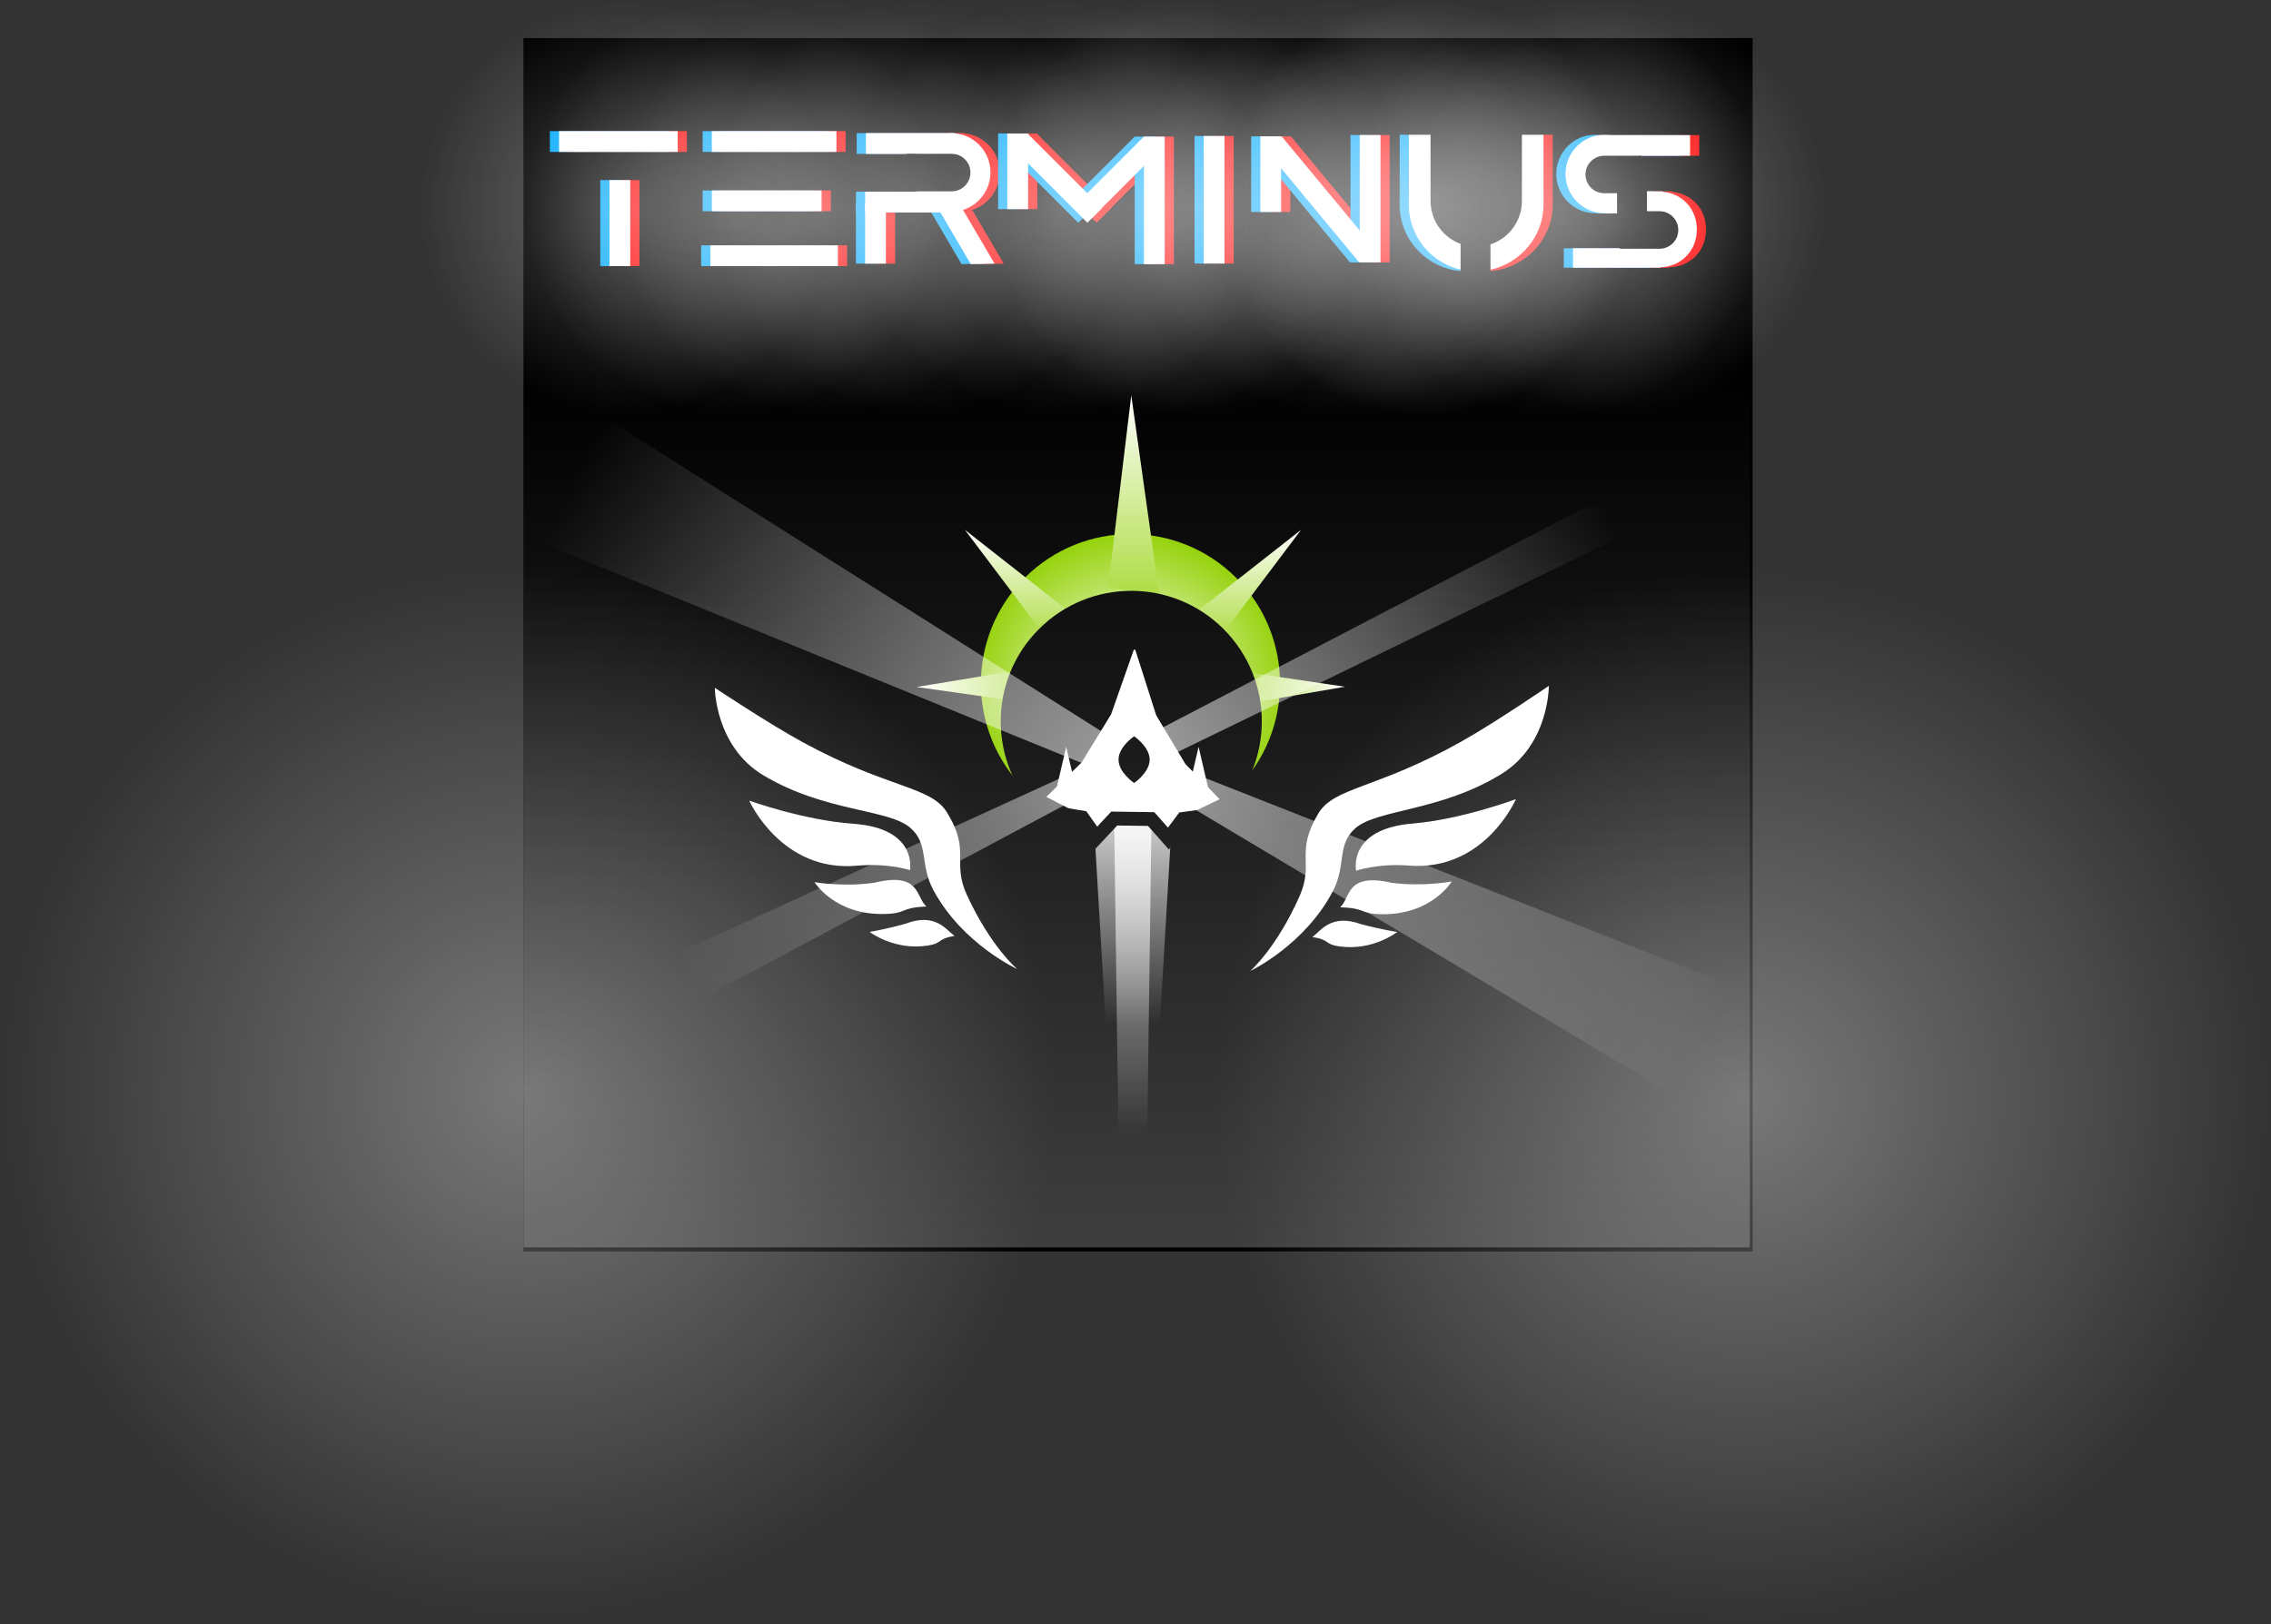 <svg version="1.1" xmlns="http://www.w3.org/2000/svg" xmlns:xlink="http://www.w3.org/1999/xlink" width="902" height="645.116" viewBox="0,0,902,645.116"><rect x="0" y="0" width="902" height="645.116" fill="#333333" stroke="none"/><defs><radialGradient cx="239.003" cy="257.425" r="59.401" gradientUnits="userSpaceOnUse" id="color-1"><stop offset="0" stop-color="#ffffff"/><stop offset="1" stop-color="#91d000"/></radialGradient><linearGradient x1="286.399" y1="196.34" x2="286.399" y2="239.59" gradientUnits="userSpaceOnUse" id="color-2"><stop offset="0" stop-color="#ffffff"/><stop offset="1" stop-color="#a9da38"/></linearGradient><linearGradient x1="193.601" y1="196.34" x2="193.601" y2="239.59" gradientUnits="userSpaceOnUse" id="color-3"><stop offset="0" stop-color="#ffffff"/><stop offset="1" stop-color="#a9da38"/></linearGradient><linearGradient x1="240.31" y1="142.898" x2="240.31" y2="222.463" gradientUnits="userSpaceOnUse" id="color-4"><stop offset="0" stop-color="#ffffff"/><stop offset="1" stop-color="#a9da38"/></linearGradient><linearGradient x1="154.036" y1="258.183" x2="195.126" y2="258.183" gradientUnits="userSpaceOnUse" id="color-5"><stop offset="0" stop-color="#ffffff"/><stop offset="1" stop-color="#a9da38"/></linearGradient><linearGradient x1="284.874" y1="259.278" x2="324.164" y2="259.278" gradientUnits="userSpaceOnUse" id="color-6"><stop offset="0" stop-color="#a9da38"/><stop offset="1" stop-color="#ffffff"/></linearGradient><linearGradient x1="239.584" y1="289.486" x2="239.584" y2="436.313" gradientUnits="userSpaceOnUse" id="color-7"><stop offset="0" stop-color="#ffffff"/><stop offset="1" stop-color="#ffffff" stop-opacity="0"/></linearGradient><linearGradient x1="239.188" y1="289.486" x2="239.188" y2="392.77" gradientUnits="userSpaceOnUse" id="color-8"><stop offset="0" stop-color="#ffffff"/><stop offset="1" stop-color="#ffffff" stop-opacity="0"/></linearGradient><radialGradient cx="155.24" cy="68.387" r="82.503" gradientUnits="userSpaceOnUse" id="color-9"><stop offset="0" stop-color="#ffffff" stop-opacity="0.266"/><stop offset="1" stop-color="#ffffff" stop-opacity="0"/></radialGradient><radialGradient cx="38.816" cy="68.387" r="82.503" gradientUnits="userSpaceOnUse" id="color-10"><stop offset="0" stop-color="#ffffff" stop-opacity="0.266"/><stop offset="1" stop-color="#ffffff" stop-opacity="0"/></radialGradient><radialGradient cx="266.064" cy="68.387" r="82.503" gradientUnits="userSpaceOnUse" id="color-11"><stop offset="0" stop-color="#ffffff" stop-opacity="0.266"/><stop offset="1" stop-color="#ffffff" stop-opacity="0"/></radialGradient><radialGradient cx="353.493" cy="68.387" r="82.503" gradientUnits="userSpaceOnUse" id="color-12"><stop offset="0" stop-color="#ffffff" stop-opacity="0.266"/><stop offset="1" stop-color="#ffffff" stop-opacity="0"/></radialGradient><radialGradient cx="210.652" cy="68.387" r="82.503" gradientUnits="userSpaceOnUse" id="color-13"><stop offset="0" stop-color="#ffffff" stop-opacity="0.266"/><stop offset="1" stop-color="#ffffff" stop-opacity="0"/></radialGradient><radialGradient cx="81.356" cy="68.387" r="82.503" gradientUnits="userSpaceOnUse" id="color-14"><stop offset="0" stop-color="#ffffff" stop-opacity="0.266"/><stop offset="1" stop-color="#ffffff" stop-opacity="0"/></radialGradient><radialGradient cx="321.477" cy="68.387" r="82.503" gradientUnits="userSpaceOnUse" id="color-15"><stop offset="0" stop-color="#ffffff" stop-opacity="0.266"/><stop offset="1" stop-color="#ffffff" stop-opacity="0"/></radialGradient><radialGradient cx="408.905" cy="68.387" r="82.503" gradientUnits="userSpaceOnUse" id="color-16"><stop offset="0" stop-color="#ffffff" stop-opacity="0.266"/><stop offset="1" stop-color="#ffffff" stop-opacity="0"/></radialGradient><radialGradient cx="247.594" cy="68.387" r="82.503" gradientUnits="userSpaceOnUse" id="color-17"><stop offset="0" stop-color="#ffffff" stop-opacity="0.266"/><stop offset="1" stop-color="#ffffff" stop-opacity="0"/></radialGradient><radialGradient cx="118.298" cy="68.387" r="82.503" gradientUnits="userSpaceOnUse" id="color-18"><stop offset="0" stop-color="#ffffff" stop-opacity="0.266"/><stop offset="1" stop-color="#ffffff" stop-opacity="0"/></radialGradient><radialGradient cx="358.419" cy="68.387" r="82.503" gradientUnits="userSpaceOnUse" id="color-19"><stop offset="0" stop-color="#ffffff" stop-opacity="0.266"/><stop offset="1" stop-color="#ffffff" stop-opacity="0"/></radialGradient><radialGradient cx="432.975" cy="68.387" r="82.503" gradientUnits="userSpaceOnUse" id="color-20"><stop offset="0" stop-color="#ffffff" stop-opacity="0.266"/><stop offset="1" stop-color="#ffffff" stop-opacity="0"/></radialGradient><linearGradient x1="242.882" y1="286.083" x2="62.813" y2="372.943" gradientUnits="userSpaceOnUse" id="color-21"><stop offset="0" stop-color="#ffffff" stop-opacity="0.58"/><stop offset="1" stop-color="#ffffff" stop-opacity="0"/></linearGradient><linearGradient x1="241.981" y1="284.72" x2="430.113" y2="193.972" gradientUnits="userSpaceOnUse" id="color-22"><stop offset="0" stop-color="#ffffff" stop-opacity="0.58"/><stop offset="1" stop-color="#ffffff" stop-opacity="0"/></linearGradient><linearGradient x1="242.078" y1="286.778" x2="467.849" y2="395.974" gradientUnits="userSpaceOnUse" id="color-23"><stop offset="0" stop-color="#ffffff" stop-opacity="0.58"/><stop offset="1" stop-color="#ffffff" stop-opacity="0"/></linearGradient><linearGradient x1="242.631" y1="287.81" x2="16.86" y2="178.614" gradientUnits="userSpaceOnUse" id="color-24"><stop offset="0" stop-color="#ffffff" stop-opacity="0.58"/><stop offset="1" stop-color="#ffffff" stop-opacity="0"/></linearGradient><linearGradient x1="241.5" y1="481.405" x2="241.5" y2="134.405" gradientUnits="userSpaceOnUse" id="color-25"><stop offset="0" stop-color="#ffffff" stop-opacity="0.243"/><stop offset="1" stop-color="#ffffff" stop-opacity="0"/></linearGradient><radialGradient cx="-0.5" cy="419.5" r="209.5" gradientUnits="userSpaceOnUse" id="color-26"><stop offset="0" stop-color="#ffffff" stop-opacity="0.339"/><stop offset="1" stop-color="#ffffff" stop-opacity="0"/></radialGradient><radialGradient cx="482.5" cy="421.5" r="209.5" gradientUnits="userSpaceOnUse" id="color-27"><stop offset="0" stop-color="#ffffff" stop-opacity="0.339"/><stop offset="1" stop-color="#ffffff" stop-opacity="0"/></radialGradient></defs><g transform="translate(210,14.116)"><g stroke-miterlimit="10"><path d="M-2.103,483v-482h488.205v482z" fill="#000000" stroke="none" stroke-width="0" stroke-linecap="butt"/><path d="M197,215.422c23.198,-23.198 60.808,-23.198 84.006,0c23.198,23.198 23.198,60.808 0,84.006c-23.198,23.198 -60.808,23.198 -84.006,0c-23.198,-23.198 -23.198,-60.808 0,-84.006z" fill="url(#color-1)" stroke="none" stroke-width="0" stroke-linecap="butt"/><path d="M266.028,228.308l40.743,-31.967l-32.594,43.25z" fill="url(#color-2)" stroke="#000000" stroke-width="0" stroke-linecap="round"/><path d="M205.823,239.59l-32.594,-43.25l40.743,31.967z" fill="url(#color-3)" stroke="#000000" stroke-width="0" stroke-linecap="round"/><path d="M230.117,219.176l9.206,-76.277l11.178,79.565z" fill="url(#color-4)" stroke="#000000" stroke-width="0" stroke-linecap="round"/><path d="M193.428,264.375l-39.393,-5.593l41.091,-6.791z" fill="url(#color-5)" stroke="#000000" stroke-width="0" stroke-linecap="round"/><path d="M286.497,253.086l37.667,5.593l-39.291,6.791z" fill="url(#color-6)" stroke="#000000" stroke-width="0" stroke-linecap="round"/><path d="M202.65,235.771c20.25,-20.25 53.081,-20.25 73.331,0c20.25,20.25 20.25,53.081 0,73.331c-20.25,20.25 -53.081,20.25 -73.331,0c-20.25,-20.25 -20.25,-53.081 0,-73.331z" fill="#000000" stroke="none" stroke-width="0" stroke-linecap="butt"/><path d="M245.66,436.313h-11.442l-2,-146.827h15.442z" fill="url(#color-7)" stroke="none" stroke-width="0" stroke-linecap="butt"/><path d="M250.667,392.77h-21.457l-4.5,-76.284l15.79,-21l14.667,21z" fill="url(#color-8)" stroke="none" stroke-width="0" stroke-linecap="butt"/><path d="M231.376,308.273l-5.585,5.98l-4.322,-6.114l-7.14,-1.197l-8.747,-4.521l5.294,-25.252l8.651,11.677l9.065,-19.145l11.736,-13.054l0.588,0.008l11.381,13.365l8.547,19.382l8.962,-11.44l4.613,25.385l-8.866,4.285l-7.17,1.005l-4.484,5.995l-5.423,-6.129z" fill="#ffffff" stroke="#000000" stroke-width="11" stroke-linecap="round"/><g fill="#ffffff" stroke="#ffffff" stroke-width="0" stroke-linecap="round"><path d="M160.673,339.375c-5.482,-10.24 -1.553,-18.258 -9.27,-24.783c-8.751,-7.4 -33.943,-6.166 -58.264,-20.765c-19.118,-11.476 -19.23,-34.72 -19.23,-34.72c0,0 21.367,14.237 35.054,21.681c33.945,18.463 50.688,17.304 57.17,27.822c9.554,15.504 1.828,19.542 7.861,32.697c9.483,20.678 20.006,29.519 20.006,29.519c0,0 -21.85,-10.013 -33.327,-31.451z"/><path d="M151.411,331.538c0,0 -8.597,-2.903 -21.022,-1.769c-30.036,2.743 -42.818,-25.842 -42.818,-25.842c0,0 21.788,7.826 41.17,9.166c25.983,1.797 22.671,18.445 22.671,18.445z"/><path d="M157.958,345.985c-10.655,0.437 -7.511,2.712 -16.376,2.965c-20.034,0.573 -28.086,-12.656 -28.086,-12.656c0,0 11.165,2.031 23.782,0.232c18.399,-4.441 16.352,5.7 20.681,9.459z"/><path d="M169.138,357.631c-7.127,1.217 -4.611,2.918 -10.55,3.857c-13.422,2.122 -23.174,-5.411 -23.174,-5.411c0,0 5.978,-0.968 14.306,-3.272c11.987,-4.581 16.182,2.674 19.419,4.826z"/></g><g fill="#ffffff" stroke="#ffffff" stroke-width="0" stroke-linecap="round"><path d="M319.473,339.727c-11.194,21.588 -32.91,31.887 -32.91,31.887c0,0 10.406,-8.978 19.616,-29.78c5.859,-13.233 -1.919,-17.169 7.43,-32.798c6.343,-10.603 23.1,-9.664 56.799,-28.572c13.588,-7.624 34.766,-22.141 34.766,-22.141c0,0 0.194,23.244 -18.771,34.97c-24.127,14.918 -49.334,14.016 -57.986,21.53c-7.63,6.626 -3.596,14.591 -8.943,24.903z"/><path d="M328.631,331.768c0,0 -3.531,-16.603 22.426,-18.742c19.363,-1.595 41.046,-9.707 41.046,-9.707c0,0 -12.405,28.751 -42.474,26.404c-12.439,-0.971 -20.997,2.045 -20.997,2.045z"/><path d="M322.275,346.3c4.28,-3.815 2.098,-13.929 20.555,-9.73c12.64,1.633 23.776,-0.545 23.776,-0.545c0,0 -7.877,13.334 -27.917,13.024c-8.868,-0.137 -5.754,-2.453 -16.414,-2.749z"/><path d="M311.249,358.092c3.209,-2.194 7.308,-9.504 19.354,-5.081c8.358,2.194 14.347,3.083 14.347,3.083c0,0 -9.652,7.661 -23.101,5.716c-5.952,-0.861 -3.458,-2.595 -10.6,-3.718z"/></g><path d="M231.376,308.273l-5.585,5.98l-4.322,-6.114l-7.14,-1.197l-8.747,-4.521l13.945,-13.575l11.752,-19.145l9.049,-25.72l0.588,0.008l8.31,26.031l11.618,19.382l13.575,13.945l-8.866,4.285l-7.17,1.005l-4.484,5.995l-5.423,-6.129z" fill="#ffffff" stroke="#000000" stroke-width="0" stroke-linecap="round"/><path d="M209.624,299.086l3.854,-16.52l3.854,16.52z" fill="#ffffff" stroke="none" stroke-width="0" stroke-linecap="butt"/><path d="M262.207,299.086l3.854,-16.52l3.854,16.52z" fill="#ffffff" stroke="none" stroke-width="0" stroke-linecap="butt"/><g fill="#ff0000" stroke="none" stroke-width="0" stroke-linecap="butt"><path d="M406.708,66.617h-53.458v-31.021h53.458z"/><path d="M280.008,90.573h-8.247v-50.661h8.247z"/><path d="M379.792,40.485c14.684,0 26.927,11.904 26.927,26.588c0,14.684 -12.242,26.588 -26.927,26.588c-14.684,0 -26.588,-11.904 -26.588,-26.588c0,-14.684 11.904,-26.588 26.588,-26.588z"/><path d="M464.915,39.51v8.247h-35.345v-8.247z"/><path d="M454.05,61.885v8.779h-22.697v-8.779z"/><path d="M453.09,84.51v7.715h-34.68v-7.715z"/><path d="M436.966,77.035c0,-8.622 6.989,-15.028 15.611,-15.028c8.622,0 15.028,6.407 15.028,15.028c0,8.622 -6.407,15.028 -15.028,15.028c-8.622,0 -15.611,-6.407 -15.611,-15.028z"/><g><path d="M15.705,46.228v-8.247h47.127v8.247z"/><path d="M43.981,91.587h-8.247v-34.167h8.247z"/></g><g><path d="M126.453,83.34v8.247h-50.661v-8.247z"/><path d="M119.973,61.544v8.247h-43.592v-8.247z"/><path d="M125.864,37.98v8.247h-49.483v-8.247z"/></g><path d="M172.912,38.767v8.247h-35.345v-8.247z"/><path d="M172.618,62.036v8.247h-35.345v-8.247z"/><path d="M137.273,66.748h8.247v23.858h-8.247z"/><path d="M155.829,54.377c0,-8.622 6.989,-15.611 15.611,-15.611c8.622,0 15.611,6.989 15.611,15.611c0,8.622 -6.989,15.611 -15.611,15.611c-8.622,0 -15.611,-6.989 -15.611,-15.611z"/><path d="M153.766,46.986c0,0 17.157,0.002 17.881,0.002c4.115,0 7.45,3.336 7.45,7.45c0,4.115 -3.336,7.45 -7.45,7.45c-0.724,0 -17.881,0.002 -17.881,0.002z"/><path d="M163.67,64.314l10.675,1.892l14.335,24.41l-9.456,0.185z"/><g><path d="M256.256,90.808h-8.247v-50.661h8.247z"/><path d="M247.939,40.188l5.832,5.832l-26.987,26.987l-5.832,-5.832z"/><path d="M195.96,44.76l5.832,-5.832l29.594,29.594l-5.832,5.832z"/><path d="M201.99,68.958h-8.247v-30.043h8.247z"/></g><g><path d="M341.96,90.114h-8.247v-50.661h8.247z"/><path d="M302.491,70.086h-8.247v-30.043h8.247z"/><path d="M339.836,84.834l-6.349,5.263l-37.118,-44.774l6.349,-5.263z"/></g><path d="M398.129,34.536c0,0 -0.004,29.409 -0.004,31.173c0,10.02 -8.123,18.143 -18.143,18.143c-10.02,0 -18.143,-8.123 -18.143,-18.143c0,-1.764 -0.005,-31.173 -0.005,-31.173z"/><path d="M437.033,69.791c0,0 15.027,0.002 15.752,0.002c4.115,0 7.45,3.336 7.45,7.45c0,4.115 -3.336,7.45 -7.45,7.45c-0.724,0 -15.752,0.002 -15.752,0.002z"/></g><g fill="#00a9ff" stroke="none" stroke-width="0" stroke-linecap="butt"><path d="M399.397,66.617h-53.458v-31.021h53.458z"/><path d="M272.697,90.573h-8.247v-50.661h8.247z"/><path d="M372.482,40.485c14.684,0 26.927,11.904 26.927,26.588c0,14.684 -12.242,26.588 -26.927,26.588c-14.684,0 -26.588,-11.904 -26.588,-26.588c0,-14.684 11.904,-26.588 26.588,-26.588z"/><path d="M457.605,39.51v8.247h-35.345v-8.247z"/><path d="M439.343,60.611v8.247h-15.943v-8.247z"/><path d="M423.732,70.599c-8.622,0 -15.611,-6.989 -15.611,-15.611c0,-8.622 6.989,-15.611 15.611,-15.611c8.622,0 15.611,6.989 15.611,15.611c0,8.622 -6.989,15.611 -15.611,15.611z"/><path d="M446.739,61.885v8.779h-22.697v-8.779z"/><path d="M445.779,84.51v7.715h-34.68v-7.715z"/><g><path d="M8.394,46.228v-8.247h47.127v8.247z"/><path d="M36.671,91.587h-8.247v-34.167h8.247z"/></g><g><path d="M119.142,83.34v8.247h-50.661v-8.247z"/><path d="M112.662,61.544v8.247h-43.592v-8.247z"/><path d="M118.553,37.98v8.247h-49.483v-8.247z"/></g><path d="M165.602,38.767v8.247h-35.345v-8.247z"/><path d="M165.307,62.036v8.247h-35.345v-8.247z"/><path d="M129.962,66.748h8.247v23.858h-8.247z"/><path d="M156.359,64.314l10.675,1.892l14.335,24.41l-9.456,0.185z"/><g><path d="M248.946,90.808h-8.247v-50.661h8.247z"/><path d="M240.629,40.188l5.832,5.832l-26.987,26.987l-5.832,-5.832z"/><path d="M188.65,44.76l5.832,-5.832l29.594,29.594l-5.832,5.832z"/><path d="M194.679,68.958h-8.247v-30.043h8.247z"/></g><g><path d="M334.649,90.114h-8.247v-50.661h8.247z"/><path d="M295.181,70.086h-8.247v-30.043h8.247z"/><path d="M332.525,84.834l-6.349,5.263l-37.118,-44.774l6.349,-5.263z"/></g><path d="M390.818,34.536c0,0 -0.004,29.409 -0.004,31.173c0,10.02 -8.123,18.143 -18.143,18.143c-10.02,0 -18.143,-8.123 -18.143,-18.143c0,-1.764 -0.004,-31.173 -0.004,-31.173z"/><path d="M438.211,62.648c0,0 -13.963,-0.002 -14.687,-0.002c-4.115,0 -7.45,-3.336 -7.45,-7.45c0,-4.115 3.336,-7.45 7.45,-7.45c0.724,0 14.687,-0.002 14.687,-0.002z"/></g><g stroke="none" stroke-width="0" stroke-linecap="butt"><path d="M403.052,66.617h-53.458v-31.021h53.458z" fill="#ffffff"/><path d="M276.353,90.573h-8.247v-50.661h8.247z" fill="#ffffff"/><path d="M376.137,40.485c14.684,0 26.927,11.904 26.927,26.588c0,14.684 -12.242,26.588 -26.927,26.588c-14.684,0 -26.588,-11.904 -26.588,-26.588c0,-14.684 11.904,-26.588 26.588,-26.588z" fill="#ffffff"/><path d="M461.26,39.51v8.247h-35.345v-8.247z" fill="#ffffff"/><path d="M442.998,60.611v8.247h-15.943v-8.247z" fill="#ffffff"/><path d="M427.387,70.599c-8.622,0 -15.611,-6.989 -15.611,-15.611c0,-8.622 6.989,-15.611 15.611,-15.611c8.622,0 15.611,6.989 15.611,15.611c0,8.622 -6.989,15.611 -15.611,15.611z" fill="#ffffff"/><path d="M450.395,61.885v8.779h-22.697v-8.779z" fill="#ffffff"/><path d="M449.435,84.51v7.715h-34.68v-7.715z" fill="#ffffff"/><path d="M433.311,77.035c0,-8.622 6.989,-15.028 15.611,-15.028c8.622,0 15.028,6.407 15.028,15.028c0,8.622 -6.407,15.028 -15.028,15.028c-8.622,0 -15.611,-6.407 -15.611,-15.028z" fill="#ffffff"/><g fill="#ffffff"><path d="M12.05,46.228v-8.247h47.127v8.247z"/><path d="M40.326,91.587h-8.247v-34.167h8.247z"/></g><g fill="#ffffff"><path d="M122.798,83.34v8.247h-50.661v-8.247z"/><path d="M116.318,61.544v8.247h-43.592v-8.247z"/><path d="M122.209,37.98v8.247h-49.483v-8.247z"/></g><path d="M169.257,38.767v8.247h-35.345v-8.247z" fill="#ffffff"/><path d="M168.962,62.036v8.247h-35.345v-8.247z" fill="#ffffff"/><path d="M133.617,66.748h8.247v23.858h-8.247z" fill="#ffffff"/><path d="M152.174,54.377c0,-8.622 6.989,-15.611 15.611,-15.611c8.622,0 15.611,6.989 15.611,15.611c0,8.622 -6.989,15.611 -15.611,15.611c-8.622,0 -15.611,-6.989 -15.611,-15.611z" fill="#ffffff"/><path d="M150.111,46.986c0,0 17.157,0.002 17.881,0.002c4.115,0 7.45,3.336 7.45,7.45c0,4.115 -3.336,7.45 -7.45,7.45c-0.724,0 -17.881,0.002 -17.881,0.002z" fill="#000000"/><path d="M160.014,64.314l10.675,1.892l14.335,24.41l-9.456,0.185z" fill="#ffffff"/><g fill="#ffffff"><path d="M252.601,90.808h-8.247v-50.661h8.247z"/><path d="M244.284,40.188l5.832,5.832l-26.987,26.987l-5.832,-5.832z"/><path d="M192.305,44.76l5.832,-5.832l29.594,29.594l-5.832,5.832z"/><path d="M198.335,68.958h-8.247v-30.043h8.247z"/></g><g fill="#ffffff"><path d="M338.305,90.114h-8.247v-50.661h8.247z"/><path d="M298.836,70.086h-8.247v-30.043h8.247z"/><path d="M336.18,84.834l-6.349,5.263l-37.118,-44.774l6.349,-5.263z"/></g><path d="M394.474,34.536c0,0 -0.004,29.409 -0.004,31.173c0,10.02 -8.123,18.143 -18.143,18.143c-10.02,0 -18.143,-8.123 -18.143,-18.143c0,-1.764 -0.004,-31.173 -0.004,-31.173z" fill="#000000"/><path d="M381.99,94.207h-11.873v-31.021h11.873z" fill="#000000"/><path d="M441.867,62.648c0,0 -13.963,-0.002 -14.687,-0.002c-4.115,0 -7.45,-3.336 -7.45,-7.45c0,-4.115 3.336,-7.45 7.45,-7.45c0.724,0 14.687,-0.002 14.687,-0.002z" fill="#000000"/><path d="M433.378,69.791c0,0 15.027,0.002 15.752,0.002c4.115,0 7.45,3.336 7.45,7.45c0,4.115 -3.336,7.45 -7.45,7.45c-0.724,0 -15.752,0.002 -15.752,0.002z" fill="#000000"/><path d="M444.136,79.871h-11.873v-31.021h11.873z" fill="#000000"/><path d="M326.86,39.419v-13.626h137.694v13.626z" fill="#000000"/></g><g stroke="none" stroke-width="0" stroke-linecap="butt"><g><path d="M72.737,68.387c0,-45.565 36.938,-82.503 82.503,-82.503c45.565,0 82.503,36.938 82.503,82.503c0,45.565 -36.938,82.503 -82.503,82.503c-45.565,0 -82.503,-36.938 -82.503,-82.503z" fill="url(#color-9)"/><path d="M-43.687,68.387c0,-45.565 36.938,-82.503 82.503,-82.503c45.565,0 82.503,36.938 82.503,82.503c0,45.565 -36.938,82.503 -82.503,82.503c-45.565,0 -82.503,-36.938 -82.503,-82.503z" fill="url(#color-10)"/><path d="M183.561,68.387c0,-45.565 36.938,-82.503 82.503,-82.503c45.565,0 82.503,36.938 82.503,82.503c0,45.565 -36.938,82.503 -82.503,82.503c-45.565,0 -82.503,-36.938 -82.503,-82.503z" fill="url(#color-11)"/><path d="M270.99,68.387c0,-45.565 36.938,-82.503 82.503,-82.503c45.565,0 82.503,36.938 82.503,82.503c0,45.565 -36.938,82.503 -82.503,82.503c-45.565,0 -82.503,-36.938 -82.503,-82.503z" fill="url(#color-12)"/></g><g><path d="M128.149,68.387c0,-45.565 36.938,-82.503 82.503,-82.503c45.565,0 82.503,36.938 82.503,82.503c0,45.565 -36.938,82.503 -82.503,82.503c-45.565,0 -82.503,-36.938 -82.503,-82.503z" fill="url(#color-13)"/><path d="M-1.147,68.387c0,-45.565 36.938,-82.503 82.503,-82.503c45.565,0 82.503,36.938 82.503,82.503c0,45.565 -36.938,82.503 -82.503,82.503c-45.565,0 -82.503,-36.938 -82.503,-82.503z" fill="url(#color-14)"/><path d="M238.974,68.387c0,-45.565 36.938,-82.503 82.503,-82.503c45.565,0 82.503,36.938 82.503,82.503c0,45.565 -36.938,82.503 -82.503,82.503c-45.565,0 -82.503,-36.938 -82.503,-82.503z" fill="url(#color-15)"/><path d="M326.402,68.387c0,-45.565 36.938,-82.503 82.503,-82.503c45.565,0 82.503,36.938 82.503,82.503c0,45.565 -36.938,82.503 -82.503,82.503c-45.565,0 -82.503,-36.938 -82.503,-82.503z" fill="url(#color-16)"/></g><g><path d="M165.091,68.387c0,-45.565 36.938,-82.503 82.503,-82.503c45.565,0 82.503,36.938 82.503,82.503c0,45.565 -36.938,82.503 -82.503,82.503c-45.565,0 -82.503,-36.938 -82.503,-82.503z" fill="url(#color-17)"/><path d="M35.795,68.387c0,-45.565 36.938,-82.503 82.503,-82.503c45.565,0 82.503,36.938 82.503,82.503c0,45.565 -36.938,82.503 -82.503,82.503c-45.565,0 -82.503,-36.938 -82.503,-82.503z" fill="url(#color-18)"/><path d="M275.916,68.387c0,-45.565 36.938,-82.503 82.503,-82.503c45.565,0 82.503,36.938 82.503,82.503c0,45.565 -36.938,82.503 -82.503,82.503c-45.565,0 -82.503,-36.938 -82.503,-82.503z" fill="url(#color-19)"/><path d="M350.472,68.387c0,-45.565 36.938,-82.503 82.503,-82.503c45.565,0 82.503,36.938 82.503,82.503c0,45.565 -36.938,82.503 -82.503,82.503c-45.565,0 -82.503,-36.938 -82.503,-82.503z" fill="url(#color-20)"/></g></g><g stroke="none" stroke-width="0" stroke-linecap="butt"><path d="M239.275,282.142l2.946,7.883l-180.07,96.007l-18.192,-14.592z" fill="url(#color-21)"/><path d="M245.113,290.75l-3.078,-10.785l205.972,-107.314l11.361,13.971z" fill="url(#color-22)"/><g><path d="M237.436,291.211l7.521,-5.627l240.943,94.987l-19.762,47.131z" fill="url(#color-23)"/><path d="M245.098,287.537l-7.46,8.764l-248.538,-101.217l26.129,-52.787z" fill="url(#color-24)"/></g></g><path d="M240.445,278.361c0,0 6.184,4.153 6.184,9.276c0,5.123 -6.184,9.276 -6.184,9.276c0,0 -6.184,-4.153 -6.184,-9.276c0,-5.123 6.184,-9.276 6.184,-9.276z" fill="#000000" stroke="none" stroke-width="0" stroke-linecap="butt"/><path d="M485,134.405v347h-487v-347z" fill="url(#color-25)" stroke="none" stroke-width="NaN" stroke-linecap="butt"/><path d="M-210,419.5c0,-115.704 93.796,-209.5 209.5,-209.5c115.704,0 209.5,93.796 209.5,209.5c0,115.704 -93.796,209.5 -209.5,209.5c-115.704,0 -209.5,-93.796 -209.5,-209.5z" fill="url(#color-26)" stroke="none" stroke-width="0" stroke-linecap="butt"/><path d="M273,421.5c0,-115.704 93.796,-209.5 209.5,-209.5c115.704,0 209.5,93.796 209.5,209.5c0,115.704 -93.796,209.5 -209.5,209.5c-115.704,0 -209.5,-93.796 -209.5,-209.5z" fill="url(#color-27)" stroke="none" stroke-width="0" stroke-linecap="butt"/></g></g></svg><!--rotationCenter:450:254.11561-->